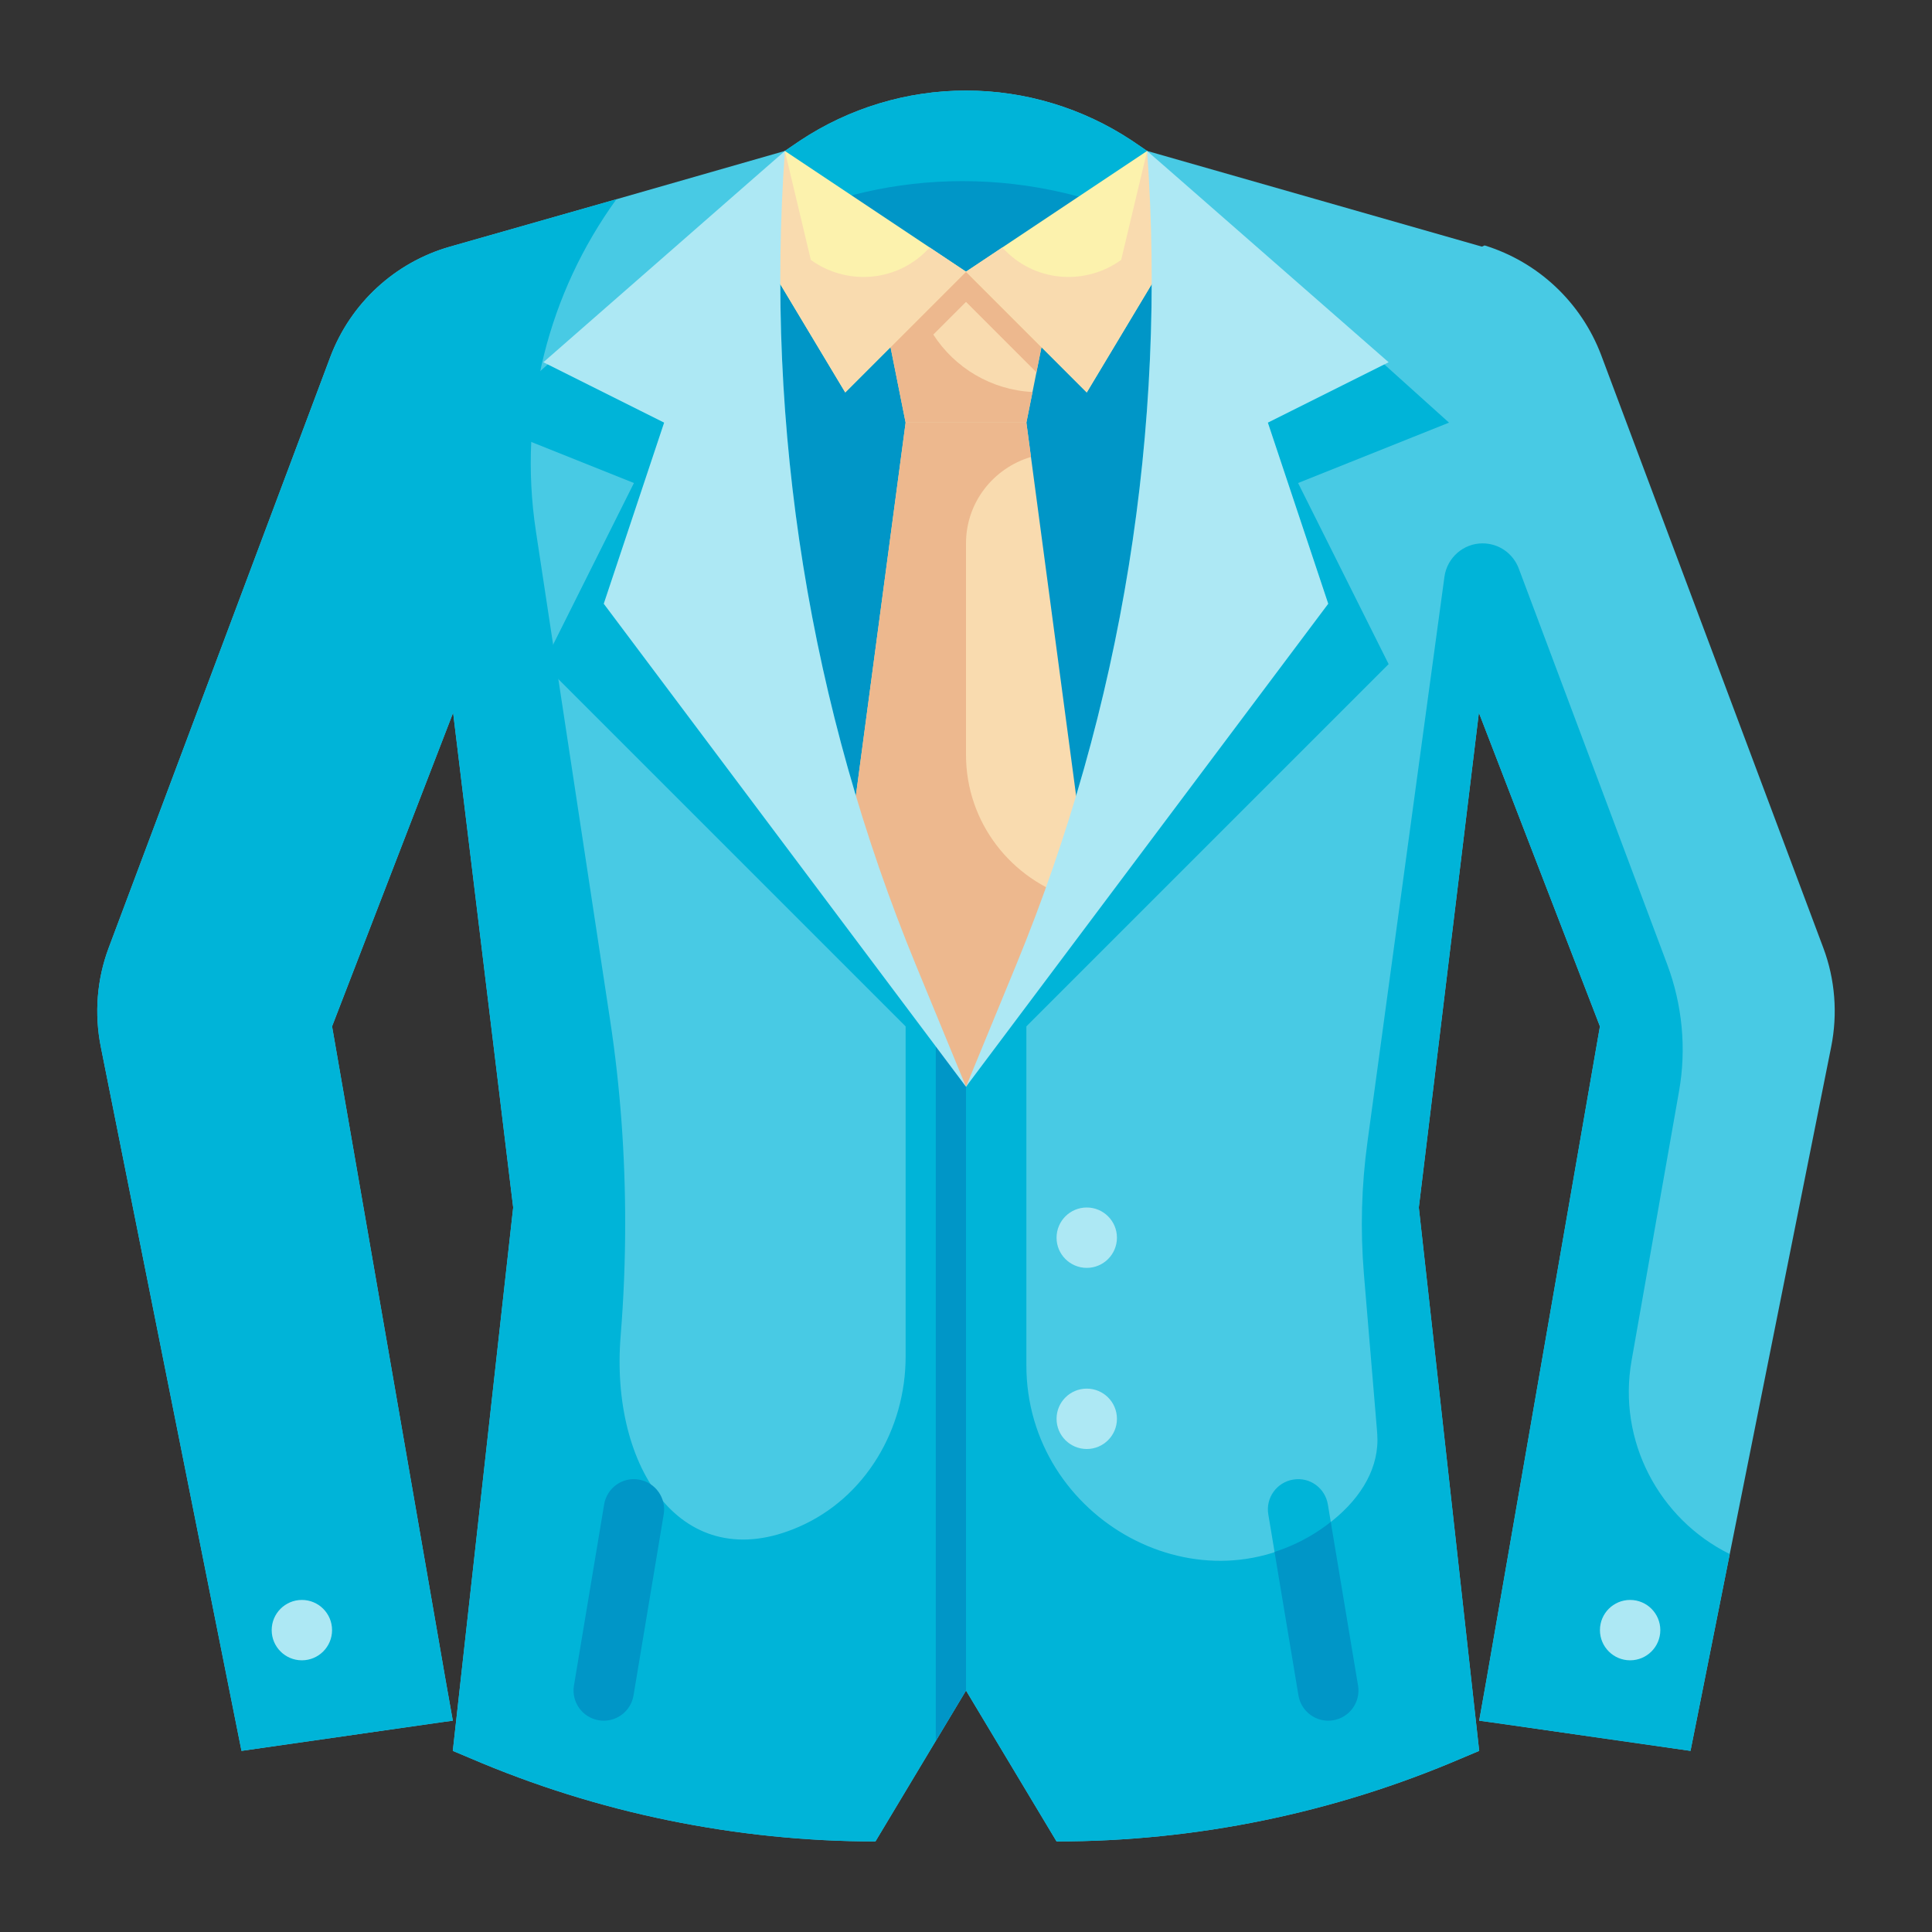 <svg id="Flat" height="512" viewBox="0 0 64 64" width="512" xmlns="http://www.w3.org/2000/svg"><rect x="0" y="0" width="64" height="64" fill="#333333" stroke="none"/><g id="Color_copy"><g><path d="m60.66 34.68-3.36 16.8-1.3 6.52-6.56-.94-.44-.06.24-1.35 3.76-21.65-4.01-10.39-1.99 16.39 2 18-.57.24c-4.24 1.82-8.81 2.76-13.43 2.76l-3-5-3 5c-2.31 0-4.61-.24-6.86-.7s-4.45-1.15-6.57-2.06l-.57-.24 2-18-1.99-16.39-4.01 10.39 3.76 21.65.24 1.35-.44.06-6.56.94-4.66-23.32c-.22-1.1-.13-2.24.26-3.28l7.34-19.57c.67-1.78 2.14-3.14 3.97-3.66l5.51-1.57 5.58-1.6.5-.34c1.63-1.08 3.54-1.66 5.5-1.66s3.87.58 5.5 1.66l.5.34 11.09 3.17.09-.04c1.78.55 3.2 1.89 3.86 3.63l7.36 19.64c.39 1.04.48 2.18.26 3.28z" fill="#48cae4"/><path d="m26 5 .5-.34c1.63-1.08 3.54-1.66 5.5-1.66s3.87.58 5.5 1.66l.5.34 2 14-8 17-8-17z" fill="#00b4d8"/><path d="m31.882 6c-2.202 0-4.339.502-6.225 1.401l-1.657 11.599 8 17 8-17-1.641-11.484c-1.944-.978-4.178-1.516-6.477-1.516z" fill="#0096c7"/><path d="m54.05 45.06 1.57-8.91c.25-1.41.11-2.86-.39-4.2l-4.92-13.12c-.19-.5-.66-.83-1.2-.83-.63 0-1.17.47-1.26 1.1l-2.55 18.72c-.2 1.45-.24 2.91-.12 4.37l.43 5.14c.01.12.02.24.02.37 0 1.07-.65 2.06-1.68 2.82-4.11 3.05-9.95-.18-9.95-5.29v-14.23h-4v13.94c0 2.4-1.33 4.68-3.54 5.64-3.85 1.68-6.26-1.94-5.9-6.33.1-1.24.15-2.48.15-3.72 0-2.26-.16-4.51-.5-6.74l-2.46-16.21c-.6-3.98.43-7.89 2.67-10.98l-5.51 1.57c-1.83.52-3.3 1.88-3.97 3.66l-7.34 19.57c-.39 1.04-.48 2.18-.26 3.28l4.66 23.32 6.56-.94.44-.06-.24-1.35-3.76-21.65 4.01-10.39 1.99 16.39-2 18 .57.24c2.12.91 4.32 1.6 6.57 2.06s4.55.7 6.86.7l3-5 3 5c4.62 0 9.19-.94 13.43-2.76l.57-.24-2-18 1.99-16.39 4.01 10.39-3.76 21.65-.24 1.35.44.06 6.56.94 1.3-6.52c-2.33-1.15-3.73-3.74-3.25-6.42z" fill="#00b4d8"/><path d="m26 5-10 9 5 2-3 6 14 14-1.656-4.022c-3.515-8.535-5.002-17.77-4.344-26.978z" fill="#00b4d8"/><path d="m38 5 10 9-5 2 3 6-14 14 1.656-4.022c3.515-8.535 5.002-17.77 4.344-26.978z" fill="#00b4d8"/><g><g><path d="m34 14h-4l-1-5h6z" fill="#f9dbaf"/><path d="m30.917 11.083 1.083-1.083 2.333 2.333.667-3.333h-6l1 5h4l.203-1.014c-1.364-.07-2.574-.797-3.286-1.903z" fill="#edb88e"/><path d="m36 29-4 7-4-7 2-15h4z" fill="#f9dbaf"/><path d="m32 25v-7c0-1.36.911-2.495 2.152-2.863l-.152-1.137h-4l-2 15 4 7 3.563-6.235c-2.056-.62-3.563-2.507-3.563-4.765z" fill="#edb88e"/></g><path d="m28 13-3-5 1-3 6 4z" fill="#fcf2ad"/><path d="m25 8 3 5 4-4-1.2-.8-.11.11c-1.07 1.07-2.7 1.12-3.83.3l-.86-3.61z" fill="#f9dbaf"/><path d="m36 13 3-5-1-3-6 4z" fill="#fcf2ad"/><path d="m39 8-3 5-4-4 1.2-.8.11.11c1.07 1.07 2.7 1.12 3.83.3l.86-3.61z" fill="#f9dbaf"/></g><g fill="#ade8f4"><path d="m38 5 8 7-4 2 2 6-12 16 1.656-4.022c3.515-8.535 5.002-17.77 4.344-26.978z"/><circle cx="54" cy="54" r="1"/><circle cx="36" cy="41" r="1"/><circle cx="36" cy="47" r="1"/><circle cx="10" cy="54" r="1"/></g><path d="m43.999 57c-.48 0-.904-.347-.985-.836l-1-6c-.091-.544.277-1.06.822-1.15.55-.096 1.06.278 1.151.822l1 6c.091.544-.277 1.06-.822 1.15-.056.01-.112.014-.166.014z" fill="#00b4d8"/><path d="m20.001 57c-.054 0-.11-.004-.166-.014-.544-.091-.913-.606-.822-1.15l1-6c.091-.545.604-.918 1.151-.822.544.091.913.606.822 1.15l-1 6c-.081.489-.505.836-.985.836z" fill="#0096c7"/><path d="m44.165 56.986c.544-.091.913-.606.822-1.15l-.904-5.422c-.045.035-.086.072-.133.106-.551.409-1.134.697-1.729.89l.792 4.754c.082.489.506.836.986.836.054 0 .11-.004.166-.014z" fill="#0096c7"/><path d="m31 34.5v23.167l1-1.667v-20z" fill="#0096c7"/><path d="m26 5-8 7 4 2-2 6 12 16-1.656-4.022c-3.515-8.535-5.002-17.77-4.344-26.978z" fill="#ade8f4"/></g></g></svg>